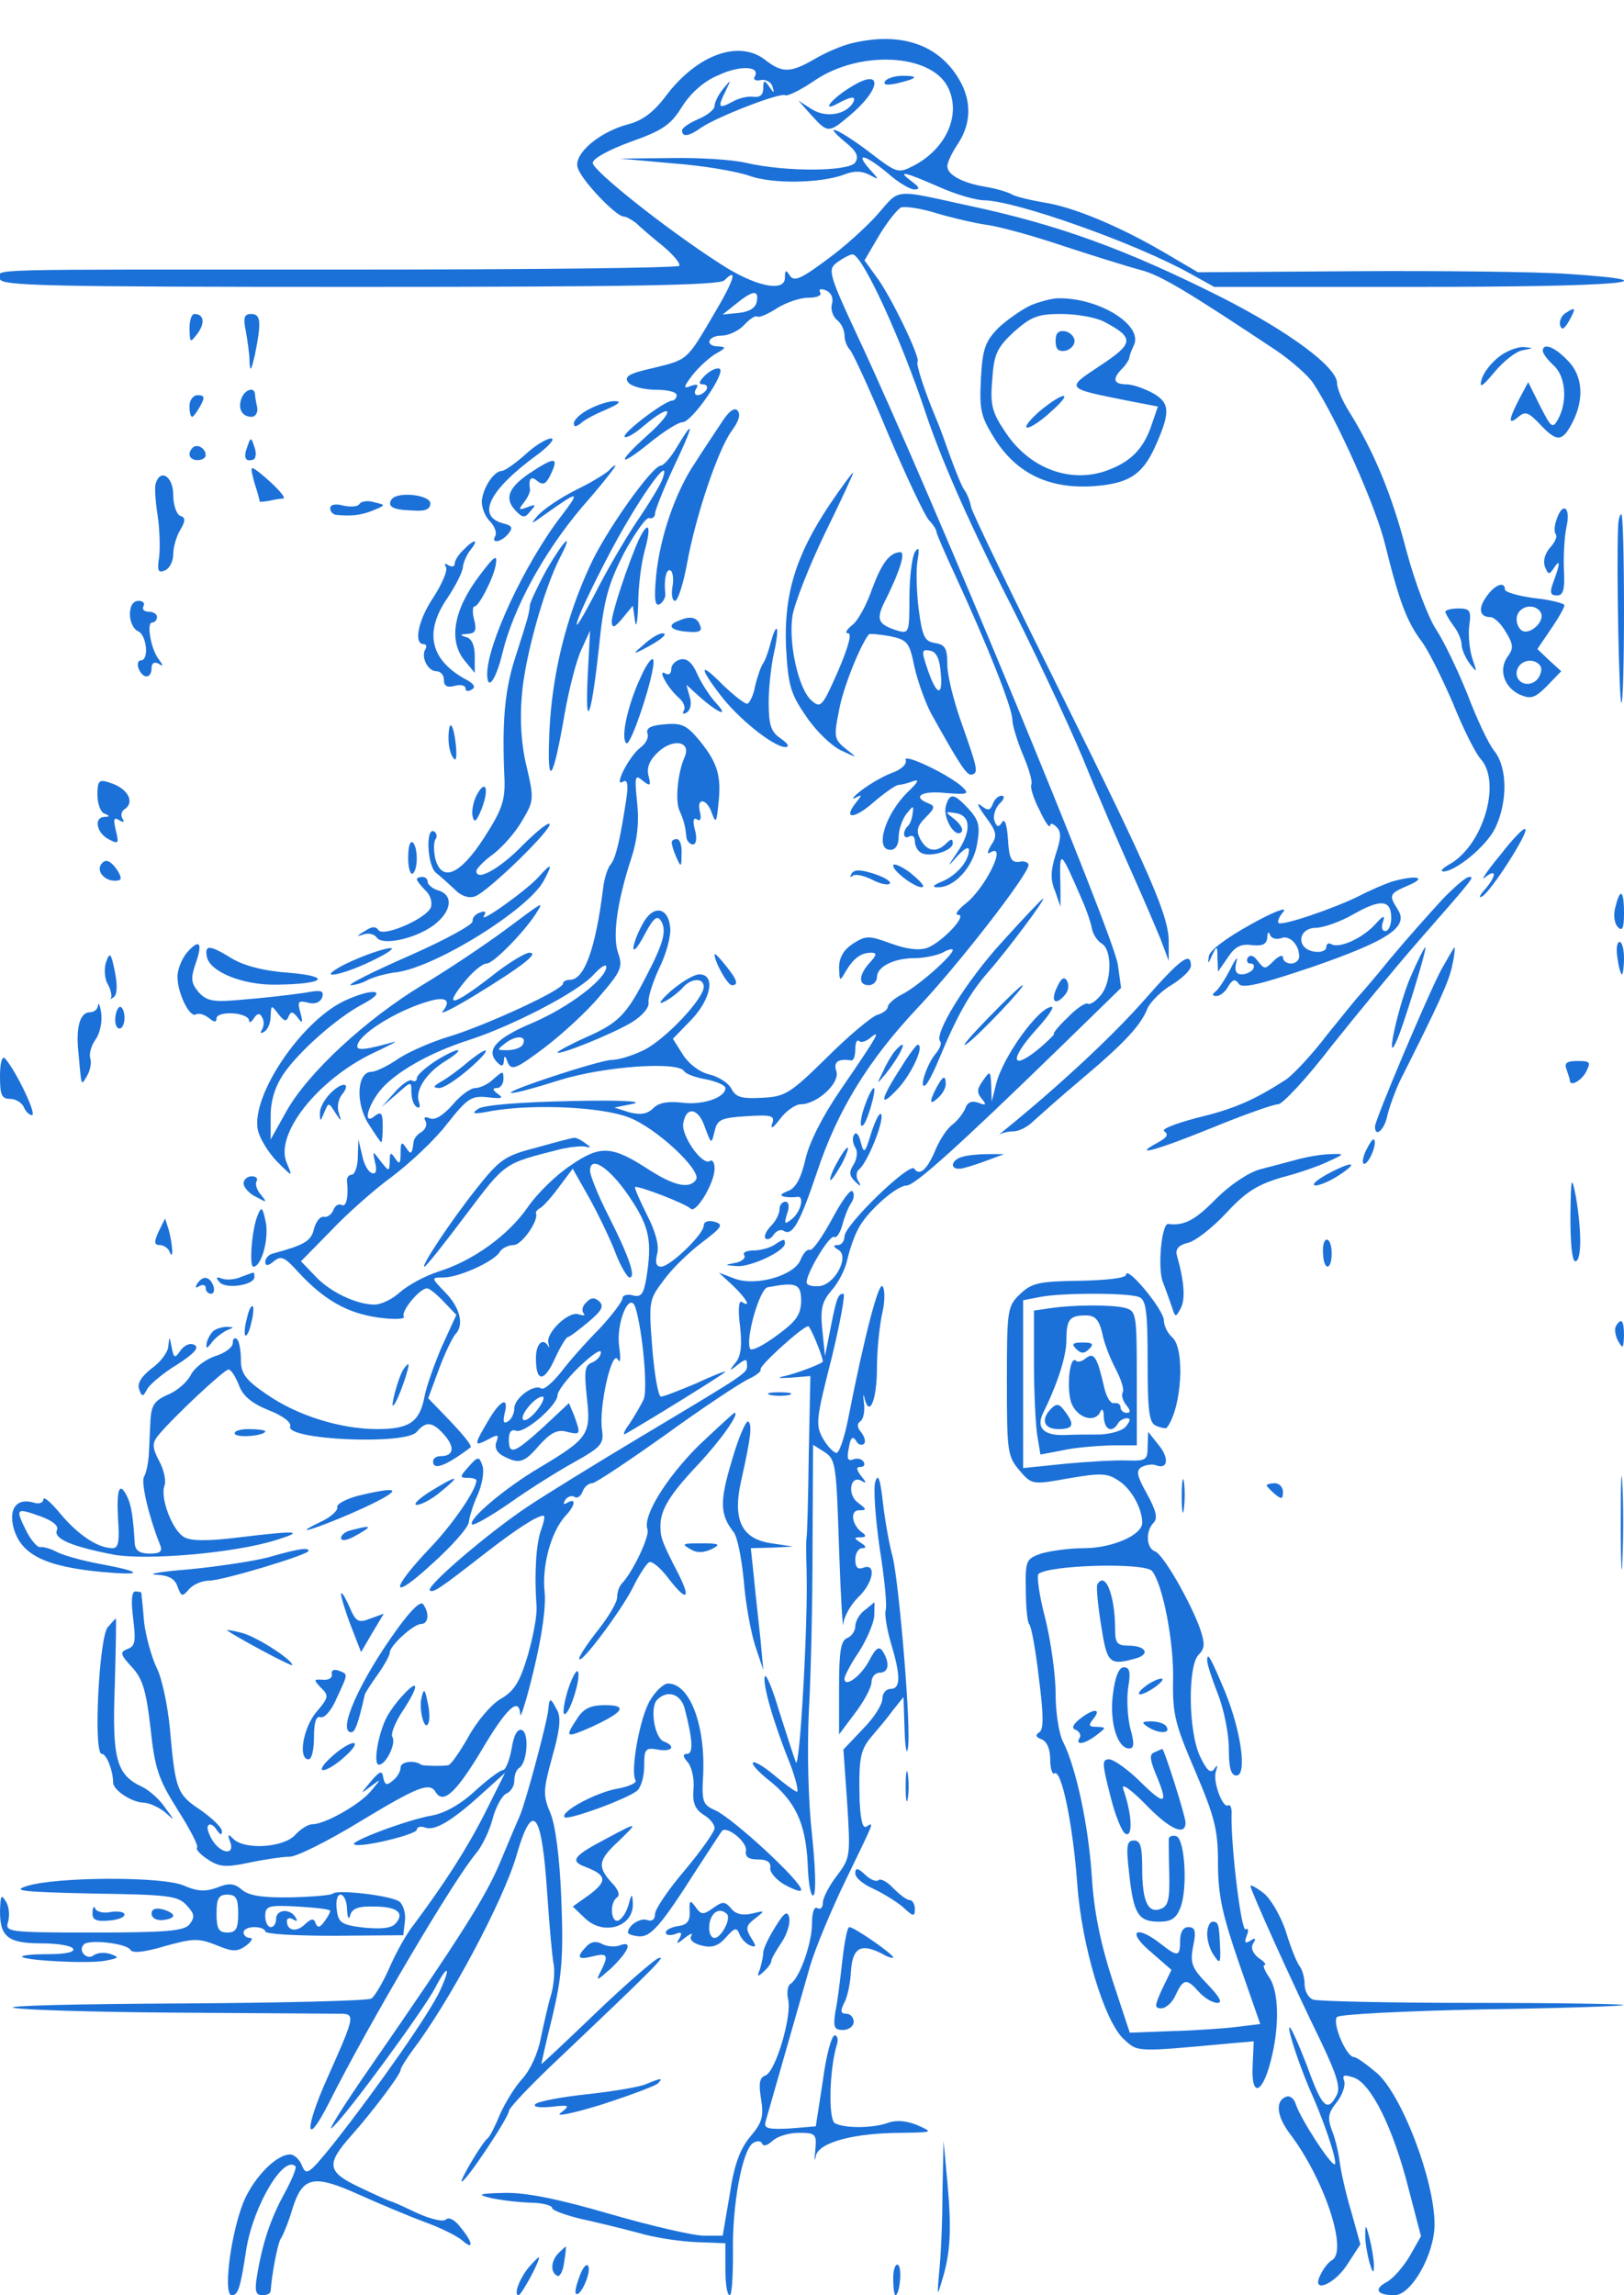 <?xml version="1.0" standalone="no"?>
<!DOCTYPE svg PUBLIC "-//W3C//DTD SVG 20010904//EN"
 "http://www.w3.org/TR/2001/REC-SVG-20010904/DTD/svg10.dtd">
<svg version="1.0" xmlns="http://www.w3.org/2000/svg"
 width="300pt" height="424pt" viewBox="0 0 300 424"
 preserveAspectRatio="xMidYMid meet">
<g transform="translate(0,424) scale(0.1,-0.1)"
fill="#1c71d8" stroke="none">
<path d="M1573 4160 c-17 -4 -48 -17 -68 -29 -45 -26 -60 -26 -91 -2 -48 38
-125 11 -183 -65 -23 -31 -44 -47 -72 -54 -52 -14 -99 -54 -92 -79 5 -22 71
-91 85 -91 5 0 15 -6 23 -12 7 -7 29 -26 49 -42 19 -16 33 -32 31 -37 -3 -4
-276 -7 -608 -7 -707 0 -647 2 -647 -17 0 -13 80 -15 663 -15 497 0 666 3 675
12 26 26 18 0 -19 -62 -51 -87 -48 -84 -113 -100 -45 -10 -54 -16 -45 -27 6
-7 29 -13 50 -13 22 0 39 -4 39 -10 0 -5 -4 -10 -8 -10 -14 0 -94 -61 -88 -67
3 -3 19 6 36 21 54 45 58 28 5 -19 -59 -53 -52 -60 9 -10 24 19 49 35 57 35
18 1 82 94 68 99 -6 2 -18 -4 -27 -13 -11 -11 -12 -16 -4 -16 7 0 10 -4 7 -10
-3 -5 -11 -10 -16 -10 -6 0 -7 5 -3 12 5 8 2 9 -10 5 -14 -6 -14 -2 4 21 12
15 31 32 43 39 18 10 19 12 5 13 -27 0 -21 20 5 20 13 0 32 9 42 20 10 11 21
18 24 15 4 -2 20 5 37 16 16 10 42 19 57 19 16 0 26 4 22 10 -3 6 1 7 10 4 10
-4 15 -14 12 -25 -3 -10 1 -23 9 -30 8 -6 14 -19 14 -28 0 -9 4 -21 10 -27 5
-5 37 -74 70 -154 34 -80 68 -152 76 -161 8 -8 14 -18 14 -22 0 -3 16 -40 36
-83 59 -128 104 -242 104 -263 0 -10 9 -40 20 -66 11 -26 18 -50 15 -55 -2 -4
4 -25 15 -46 10 -22 19 -35 20 -29 0 5 5 4 12 -3 9 -9 8 -21 -2 -51 -9 -29
-10 -46 -1 -67 l10 -29 0 35 c-2 74 -2 74 41 -25 7 -16 15 -39 17 -50 2 -11
10 -23 18 -28 20 -11 19 -72 -2 -96 -9 -11 -20 -18 -24 -15 -4 2 -21 -9 -37
-26 -17 -16 -28 -30 -25 -30 2 0 -9 -11 -25 -25 -55 -46 -59 -23 -6 35 20 22
32 40 27 40 -24 0 -91 -93 -103 -143 l-8 -32 -1 29 c-1 28 -2 29 -15 10 -11
-15 -12 -22 -3 -33 10 -12 9 -14 -6 -8 -12 4 -20 1 -24 -11 -4 -9 -14 -22 -23
-29 -10 -7 -23 -27 -31 -45 -15 -37 -30 -52 -40 -37 -8 13 -129 -104 -129
-125 0 -9 -6 -16 -12 -16 -10 0 -9 -3 1 -9 21 -13 -8 -66 -37 -67 -12 -1 -22
2 -22 7 0 18 43 89 51 84 4 -3 11 7 15 22 4 15 11 33 16 40 5 7 7 17 3 22 -3
6 -20 -17 -38 -51 -18 -33 -36 -59 -41 -57 -5 2 -12 -6 -17 -18 -11 -29 -82
-50 -122 -35 l-29 11 26 -24 c25 -24 35 -42 16 -30 -5 3 -7 -14 -3 -44 4 -36
2 -56 -8 -68 -13 -16 -12 -17 4 -4 14 11 17 11 17 0 0 -16 6 -12 -196 -133
-82 -49 -176 -107 -209 -129 -72 -48 -188 -147 -181 -155 6 -5 17 2 104 70 57
44 94 68 106 68 3 0 1 -11 -4 -25 -10 -26 -13 -83 -9 -140 2 -17 -6 -58 -16
-93 -15 -50 -25 -66 -51 -81 -17 -10 -44 -42 -59 -70 -16 -28 -32 -51 -37 -52
-13 -2 -48 -1 -50 1 -12 9 -38 6 -38 -5 0 -7 -6 -18 -14 -24 -11 -10 -15 -9
-18 5 -2 14 -6 13 -23 -7 -20 -24 -20 -24 0 -9 20 15 20 15 0 -9 -21 -25 -85
-61 -108 -61 -8 0 -22 -9 -32 -20 -21 -23 -93 -28 -114 -7 -10 10 -11 9 -6 -5
10 -26 -17 -23 -33 3 -7 12 -11 24 -7 27 3 4 10 0 15 -8 7 -10 10 -11 10 -3 0
7 -18 24 -39 39 -44 29 -47 37 -57 149 -4 44 -15 96 -25 115 -9 19 -20 58 -23
85 -2 28 -5 51 -5 53 -1 1 -6 2 -11 2 -7 0 -8 -18 -4 -50 5 -41 4 -51 -10 -56
-15 -6 -14 -10 7 -33 20 -21 27 -43 35 -113 8 -76 15 -95 50 -151 23 -36 39
-67 36 -70 -3 -3 6 -13 20 -22 21 -14 33 -15 76 -6 28 6 62 11 75 11 13 0 71
29 130 65 109 66 129 73 140 54 14 -22 37 -1 83 75 47 80 71 103 73 69 0 -10
12 27 25 82 15 62 23 117 20 145 -5 48 12 110 38 139 19 20 21 35 4 25 -7 -4
-8 -3 -4 5 4 6 12 9 17 6 5 -4 12 1 15 9 3 9 11 16 18 16 6 0 67 41 136 90 69
50 137 95 152 102 15 7 25 15 23 18 -4 6 78 80 88 80 4 0 27 -56 27 -65 0 -4
-53 -24 -75 -28 -11 -3 -4 -3 16 -2 l36 3 -3 -147 c-1 -80 -3 -148 -4 -151 -1
-3 -1 -30 0 -60 3 -99 -13 -376 -20 -355 -4 11 -18 54 -31 95 -12 41 -24 69
-26 63 -5 -13 16 -86 46 -160 11 -29 17 -53 13 -53 -4 1 -22 14 -41 30 -19 16
-37 27 -40 24 -3 -3 9 -16 26 -30 52 -40 71 -81 75 -156 1 -37 6 -64 11 -59 5
5 3 55 -3 112 -7 62 -9 153 -6 224 4 66 7 205 7 308 l1 188 22 -14 c20 -13 21
-25 26 -178 3 -90 7 -153 8 -139 1 14 14 36 27 49 28 26 35 64 10 55 -10 -4
-15 0 -15 15 0 12 6 21 13 21 8 0 7 4 -3 10 -13 9 -13 10 0 10 9 0 11 3 4 8
-20 13 -25 42 -7 42 15 0 14 2 -2 14 -21 15 -14 53 7 40 9 -5 9 -3 -1 9 -9 12
-10 17 -2 17 7 0 10 4 6 10 -3 5 -12 7 -19 4 -10 -4 -12 2 -8 21 3 19 7 23 13
14 4 -8 11 -10 15 -6 4 3 1 13 -5 21 -8 9 -8 16 -2 20 6 4 9 19 7 34 -2 15 -1
19 1 9 9 -37 23 -3 23 56 0 34 5 80 10 102 5 22 5 44 0 49 -7 7 -33 -91 -63
-244 -7 -36 -17 -65 -22 -64 -6 1 -17 13 -25 27 -14 25 -12 37 16 147 16 66
26 120 22 120 -10 0 -13 -8 -25 -70 l-9 -45 -5 49 c-4 39 0 52 17 72 12 13 25
38 29 56 4 18 13 45 21 59 16 31 70 79 89 79 15 0 97 74 278 250 l118 115 -6
43 c-8 56 -347 875 -478 1155 -57 122 -58 129 -41 142 11 8 24 15 29 15 18 0
90 -157 135 -293 27 -81 77 -196 140 -320 54 -105 121 -248 150 -317 28 -69
69 -163 90 -210 21 -47 45 -103 54 -125 l15 -40 0 33 c1 48 -31 122 -205 473
-86 173 -158 322 -160 332 -2 11 -7 24 -12 31 -5 6 -16 34 -26 61 -10 28 -21
59 -26 70 -24 57 -38 103 -35 107 6 6 -50 123 -77 158 l-21 29 27 46 c15 25
34 49 41 52 8 2 36 -2 62 -10 26 -8 68 -18 93 -22 25 -3 90 -21 146 -40 55
-18 119 -38 142 -44 37 -10 85 -39 249 -148 28 -19 60 -47 69 -61 44 -67 116
-228 133 -299 26 -105 40 -142 68 -179 13 -18 38 -69 57 -113 18 -45 41 -92
52 -104 38 -44 3 -160 -59 -194 -12 -7 -17 -12 -11 -13 23 0 80 47 96 80 23
48 23 111 -1 142 -11 13 -33 60 -50 105 -18 45 -44 99 -58 120 -14 21 -39 86
-55 146 -27 104 -60 183 -106 257 -12 19 -22 42 -22 52 0 30 -90 96 -214 159
-175 88 -301 134 -466 169 -141 31 -127 32 -168 -15 -20 -23 -63 -62 -95 -85
-47 -35 -60 -41 -68 -29 -7 11 -9 11 -9 -4 0 -28 -56 -16 -120 26 -101 65
-235 172 -235 186 0 8 29 24 70 39 59 21 74 31 95 65 16 25 40 47 67 58 40 19
79 17 67 -3 -3 -5 2 -8 11 -6 10 2 20 -4 22 -12 4 -13 3 -13 -6 0 -9 13 -11
12 -11 -3 0 -12 -6 -17 -17 -16 -10 2 -28 -2 -40 -9 -26 -14 -28 -11 -12 21
10 21 10 21 -5 3 -9 -11 -16 -25 -16 -32 0 -6 -13 -17 -30 -24 -16 -7 -30 -16
-30 -21 0 -13 13 -11 35 5 29 20 147 66 156 60 4 -2 29 10 55 28 82 55 211 49
244 -11 27 -51 -1 -115 -62 -147 -29 -15 -31 -14 -82 25 -55 42 -92 58 -44 18
20 -16 25 -26 18 -37 -11 -17 -127 -18 -201 -1 -24 6 -87 10 -139 9 l-95 -1
100 -9 c55 -4 118 -15 140 -23 42 -15 131 -14 176 3 17 7 32 6 45 -1 19 -10
19 -10 0 11 -28 32 -7 26 34 -8 19 -17 41 -30 49 -30 11 0 10 4 -5 15 -28 21
-14 18 50 -10 31 -14 69 -25 84 -25 59 -1 279 -79 380 -135 l45 -25 378 0
c370 0 485 10 275 24 -57 4 -235 6 -394 5 l-289 -2 -63 37 c-82 48 -168 84
-222 92 -23 4 -50 10 -59 15 -9 5 -31 11 -49 14 -42 7 -70 22 -70 38 0 7 9 26
20 42 26 40 25 84 -3 126 -39 59 -107 80 -194 59z m-175 -477 c-2 -12 -14 -19
-33 -21 l-30 -3 25 20 c31 25 42 26 38 4z m82 -1847 c-1 -25 -9 -37 -45 -63
-24 -18 -46 -29 -49 -25 -10 16 17 111 32 114 53 10 62 7 62 -26z"/>
<path d="M1573 4080 c-37 -22 -58 -49 -25 -31 26 14 35 14 27 0 -14 -21 -49
-27 -75 -11 l-25 16 24 -27 c30 -33 32 -33 70 -1 60 50 62 90 4 54z"/>
<path d="M1635 4090 c-4 -7 3 -8 22 -4 38 9 42 14 10 14 -14 0 -29 -5 -32 -10z"/>
<path d="M1904 3676 c-17 -8 -44 -27 -60 -42 -24 -25 -29 -38 -32 -94 -3 -59
0 -70 27 -113 41 -63 101 -91 183 -85 63 5 88 21 111 71 29 64 29 82 -2 100
-16 9 -39 17 -50 17 -24 0 -27 10 -8 29 6 6 12 15 13 19 0 4 4 15 9 25 16 37
-65 87 -140 86 -11 0 -34 -6 -51 -13z m135 -30 c57 -30 56 -40 -6 -81 -65 -43
-66 -42 49 -65 l57 -11 -11 -32 c-14 -43 -36 -67 -75 -83 -70 -30 -150 -2
-196 68 -25 37 -28 51 -24 97 3 47 9 59 40 88 32 28 44 33 87 33 28 0 63 -6
79 -14z"/>
<path d="M1950 3610 c0 -15 5 -20 18 -18 9 2 17 10 17 18 0 8 -8 16 -17 18
-13 2 -18 -3 -18 -18z"/>
<path d="M1920 3480 c-19 -17 -29 -30 -22 -30 6 0 26 13 44 30 43 38 24 38
-22 0z"/>
<path d="M2891 3661 c-7 -5 -11 -15 -9 -22 3 -10 8 -7 17 9 13 24 12 26 -8 13z"/>
<path d="M350 3633 c1 -27 1 -27 15 -9 14 19 12 36 -6 36 -5 0 -9 -12 -9 -27z"/>
<path d="M454 3629 c3 -17 7 -43 7 -58 1 -19 3 -16 10 14 12 60 11 75 -7 75
-13 0 -15 -7 -10 -31z"/>
<path d="M2768 3580 c-14 -11 -28 -29 -31 -41 -5 -17 1 -14 24 14 16 19 39 38
52 40 21 4 21 4 1 6 -12 0 -33 -8 -46 -19z"/>
<path d="M2850 3592 c0 -5 9 -17 20 -27 22 -20 26 -65 9 -98 -11 -20 -13 -18
-34 23 l-22 44 -17 -32 c-20 -39 -20 -48 -1 -32 13 11 19 8 40 -14 31 -33 41
-33 60 4 22 43 19 87 -10 115 -24 25 -45 32 -45 17z"/>
<path d="M446 3504 c-7 -19 1 -34 19 -34 7 0 12 8 10 18 -2 9 -4 20 -4 25 -2
13 -19 7 -25 -9z"/>
<path d="M350 3490 c0 -11 2 -20 5 -20 2 0 9 9 15 20 9 16 8 20 -5 20 -8 0
-15 -9 -15 -20z"/>
<path d="M1088 3484 c-16 -8 -28 -20 -28 -26 0 -7 4 -7 13 0 7 7 29 18 48 26
23 10 28 15 14 15 -11 0 -32 -7 -47 -15z"/>
<path d="M1332 3458 c-12 -18 -34 -51 -48 -73 -36 -53 -65 -137 -72 -209 -4
-44 -2 -57 7 -52 6 4 11 13 10 19 -3 27 2 48 10 43 4 -3 6 -17 3 -31 -2 -14 0
-25 5 -25 5 0 15 30 22 68 16 89 57 210 82 245 14 19 18 32 11 39 -6 6 -17 -3
-30 -24z"/>
<path d="M1251 3415 c-11 -19 -25 -35 -30 -35 -16 0 -103 -122 -132 -187 -44
-96 -69 -199 -74 -303 -5 -109 6 -97 28 31 8 46 22 100 31 119 l16 35 -4 -78
c-6 -112 6 -86 20 43 9 91 17 119 46 177 20 37 41 67 47 66 6 -2 11 2 11 8 0
6 15 44 34 85 38 80 40 94 7 39z m-28 -62 c-4 -10 -25 -45 -47 -77 -22 -33
-57 -93 -78 -135 -22 -42 -36 -65 -32 -51 3 14 28 66 54 116 55 107 125 206
103 147z"/>
<path d="M457 3415 c-8 -20 -4 -29 11 -24 5 2 6 13 2 23 -6 19 -7 19 -13 1z"/>
<path d="M970 3400 c-18 -16 -38 -30 -43 -30 -15 0 -36 -33 -37 -57 0 -12 7
-29 16 -37 8 -9 12 -20 9 -26 -9 -15 11 -12 24 4 9 11 7 15 -9 19 -51 13 -27
62 64 128 21 16 32 29 24 29 -8 0 -30 -13 -48 -30z"/>
<path d="M356 3413 c-11 -11 -6 -23 9 -23 8 0 15 4 15 9 0 13 -16 22 -24 14z"/>
<path d="M977 3365 c-39 -27 -46 -47 -23 -70 12 -12 16 -12 26 1 11 12 10 13
-6 7 -16 -6 -17 -5 -6 9 7 9 12 20 11 24 -3 20 2 26 14 15 11 -8 16 -5 25 14
15 32 6 31 -41 0z"/>
<path d="M470 3348 c6 -18 10 -34 10 -35 0 0 8 0 18 2 9 2 20 4 25 4 7 1 -14
24 -45 49 -16 12 -16 11 -8 -20z"/>
<path d="M1126 3372 c-3 -4 -29 -21 -60 -36 -30 -15 -63 -37 -73 -49 -15 -17
-12 -16 17 5 59 42 63 42 27 -5 -67 -87 -137 -237 -137 -292 0 -33 16 -12 28
38 20 83 76 186 147 270 37 42 64 77 62 77 -3 0 -8 -4 -11 -8z"/>
<path d="M1532 3307 c-62 -93 -84 -165 -80 -262 4 -71 8 -86 37 -128 17 -26
46 -54 64 -63 32 -15 32 -15 9 3 -21 17 -22 22 -12 71 7 41 40 122 55 140 2 2
19 0 38 -3 33 -7 37 -11 46 -56 6 -27 20 -66 31 -87 53 -95 66 -115 75 -113
13 3 11 11 -19 96 -14 39 -26 87 -26 107 0 30 -4 37 -22 40 -20 3 -24 11 -31
63 -4 33 -5 74 -2 90 4 22 2 26 -5 15 -5 -8 -10 -46 -10 -83 0 -66 -1 -68 -22
-62 -38 12 -41 21 -20 61 25 51 35 84 25 84 -20 -1 -34 -20 -52 -68 -10 -29
-26 -59 -37 -67 -10 -8 -14 -15 -7 -15 7 0 0 -26 -19 -70 -29 -66 -32 -69 -49
-54 -24 21 -43 106 -35 157 4 23 31 92 60 152 30 61 53 111 52 112 -1 1 -21
-26 -44 -60z m206 -312 c4 -45 -9 -39 -26 13 -10 30 -9 33 6 30 12 -2 18 -15
20 -43z"/>
<path d="M288 3348 c-3 -7 -1 -33 3 -59 4 -26 5 -61 3 -78 -4 -25 -2 -30 10
-25 9 3 16 17 16 30 0 13 6 34 13 45 10 17 10 23 0 26 -7 3 -13 20 -13 39 0
33 -23 49 -32 22z"/>
<path d="M723 3317 c-8 -13 3 -19 39 -20 23 -2 33 2 33 13 0 16 -62 23 -72 7z"/>
<path d="M664 3309 c-3 -5 -16 -6 -30 -3 -14 4 -24 2 -24 -5 0 -6 5 -11 10
-12 28 -3 47 -1 69 8 24 10 24 10 3 15 -12 4 -25 2 -28 -3z"/>
<path d="M2875 3279 c-4 -11 -4 -23 -1 -26 3 -4 -1 -14 -10 -24 -10 -11 -14
-25 -10 -36 6 -15 8 -15 16 -3 13 20 12 8 0 -24 -8 -21 -6 -26 6 -26 12 0 15
11 13 48 -1 26 1 62 5 80 8 36 -8 46 -19 11z"/>
<path d="M2989 3263 c-3 -72 2 -317 6 -321 3 -3 5 74 5 171 0 98 -2 177 -5
177 -3 0 -6 -12 -6 -27z"/>
<path d="M1180 3243 c-20 -45 -50 -135 -50 -152 1 -12 5 -11 20 7 l19 23 4
-28 c2 -16 5 -1 6 32 0 33 6 77 12 98 13 47 7 57 -11 20z"/>
<path d="M856 3224 c-9 -8 -16 -20 -16 -25 0 -6 -5 -7 -12 -3 -6 4 -8 3 -4 -4
3 -6 -7 -30 -23 -55 -28 -41 -38 -87 -18 -87 4 0 6 -4 3 -9 -9 -14 4 -41 20
-41 8 0 14 -7 14 -16 0 -11 6 -15 20 -11 11 3 20 1 20 -5 0 -5 5 -6 11 -2 8 4
5 10 -7 17 -69 36 -82 88 -37 153 14 21 27 46 28 56 1 9 7 23 14 32 17 21 7
21 -13 0z"/>
<path d="M1010 3188 c-16 -29 -30 -59 -31 -65 -2 -18 -2 -19 -26 -94 -21 -63
-26 -123 -21 -230 1 -38 -5 -56 -38 -107 -44 -68 -78 -83 -90 -38 -3 14 -3 29
0 35 4 5 3 12 -2 15 -16 9 -13 -62 3 -76 9 -7 24 -21 35 -31 11 -12 26 -17 37
-13 23 7 146 127 138 134 -3 3 -25 -15 -50 -40 -42 -43 -85 -67 -85 -47 0 4
14 19 31 31 17 13 41 40 53 61 22 37 23 40 9 100 -10 40 -13 87 -9 132 5 69
41 198 71 256 26 50 7 32 -25 -23z"/>
<path d="M886 3177 c-48 -63 -58 -120 -28 -157 l19 -23 0 31 c0 20 -6 33 -16
35 -12 4 -12 5 3 6 14 1 17 6 12 26 -4 14 -3 25 1 25 8 0 36 55 39 78 3 19 -3
15 -30 -21z"/>
<path d="M2746 3138 c-16 -22 -13 -38 7 -38 7 0 20 -12 29 -28 14 -23 14 -30
3 -45 -17 -24 -7 -56 22 -70 21 -9 28 -7 51 16 l26 27 -22 20 -22 21 25 37
c14 20 25 40 25 44 0 3 -25 10 -55 13 -30 4 -55 11 -55 16 0 16 -19 9 -34 -13z
m100 -29 c10 -17 -23 -46 -37 -32 -7 7 -9 19 -6 27 7 18 33 21 43 5z m0 -100
c3 -6 0 -17 -7 -25 -18 -17 -44 -2 -36 20 7 18 33 21 43 5z"/>
<path d="M240 3105 c0 -14 7 -28 15 -31 16 -7 21 -54 5 -54 -5 0 -7 -7 -4 -15
8 -20 24 -19 24 1 0 9 5 12 13 8 9 -6 9 -4 1 7 -15 18 -24 69 -13 69 5 0 9 5
9 10 0 6 -7 10 -16 10 -8 0 -12 5 -9 10 3 6 -1 10 -9 10 -10 0 -16 -9 -16 -25z"/>
<path d="M2670 3110 c0 -3 7 -15 15 -26 8 -10 15 -26 15 -35 0 -8 7 -24 15
-35 14 -18 14 -17 5 9 -5 15 -8 42 -6 60 4 29 2 33 -20 33 -13 0 -24 -3 -24
-6z"/>
<path d="M1253 3093 c-22 -8 -14 -18 17 -20 22 -2 28 1 23 12 -5 15 -18 18
-40 8z"/>
<path d="M1424 3054 c-4 -16 -10 -33 -14 -39 -4 -5 -11 -25 -15 -42 -3 -18
-11 -33 -15 -33 -5 0 -25 16 -45 35 -42 43 -45 34 -5 -18 33 -44 98 -96 120
-97 9 0 7 5 -8 16 -18 12 -22 25 -22 67 0 29 5 70 10 92 5 22 7 41 5 43 -2 3
-7 -9 -11 -24z"/>
<path d="M1189 3049 c-19 -16 -20 -18 -4 -10 34 17 51 31 39 31 -7 0 -22 -9
-35 -21z"/>
<path d="M1184 2990 c-24 -51 -38 -113 -27 -123 8 -8 54 132 50 153 -1 8 -12
-5 -23 -30z"/>
<path d="M1258 3022 c-10 -2 -18 -10 -18 -18 0 -9 -5 -12 -11 -8 -16 9 6 -29
25 -45 9 -8 13 -18 9 -24 -3 -6 -1 -7 6 -3 7 5 9 17 5 29 l-6 22 23 -21 c36
-32 57 -40 32 -13 -12 13 -28 38 -35 54 -9 21 -19 29 -30 27z"/>
<path d="M1228 2902 c-26 -2 -35 -7 -32 -17 3 -7 -3 -19 -13 -26 -21 -16 -51
-75 -32 -63 8 5 10 -5 6 -32 -11 -72 -19 -109 -29 -121 -6 -7 -12 -27 -14 -45
-14 -112 -35 -168 -61 -168 -7 0 -13 -3 -13 -7 0 -12 -147 -79 -211 -98 -30
-9 -72 -27 -92 -40 -20 -14 -43 -25 -51 -25 -26 0 -30 -56 -6 -95 12 -19 23
-35 24 -35 2 0 3 13 3 30 0 24 -3 27 -14 19 -22 -19 -16 14 8 45 27 34 91 71
166 95 80 26 202 89 230 121 13 14 23 20 23 14 0 -22 -68 -74 -135 -103 -69
-29 -89 -51 -66 -74 8 -8 11 -7 12 4 0 10 3 9 7 -4 7 -15 15 -12 67 27 33 25
80 68 103 96 39 45 43 54 34 79 -11 31 -2 95 24 175 11 33 15 66 11 103 -5 49
-4 53 10 41 14 -11 16 -10 11 9 -4 15 2 29 18 44 27 25 61 20 49 -9 -13 -28
-18 -81 -10 -99 8 -18 11 -28 13 -50 1 -7 7 -13 12 -13 6 0 8 11 4 26 -5 18
-3 25 4 20 6 -4 8 2 5 14 -7 28 13 25 22 -2 7 -20 9 -17 12 16 6 52 -1 76 -34
117 -24 29 -33 34 -65 31z m-263 -593 c-4 -5 -16 -9 -28 -9 -20 0 -20 0 -2 14
21 15 40 12 30 -5z"/>
<path d="M829 2888 c-2 -21 2 -42 10 -50 4 -5 5 8 3 27 -4 35 -11 46 -13 23z"/>
<path d="M1673 2836 c3 -7 -8 -18 -26 -24 -18 -7 -43 -22 -57 -33 -14 -11 -18
-17 -10 -13 13 7 13 6 1 -9 -25 -32 -2 -30 34 2 20 17 40 31 45 31 4 0 17 3
27 7 12 4 9 -2 -10 -20 -42 -41 -62 -107 -32 -107 9 0 15 9 15 23 0 13 6 32
14 43 13 16 14 17 12 2 -1 -10 -5 -21 -9 -24 -11 -11 -8 -26 3 -19 6 3 10 -1
10 -9 0 -8 5 -18 11 -21 15 -10 59 3 59 17 0 9 -3 9 -12 0 -18 -18 -36 -15
-48 8 -8 15 -6 24 10 40 17 17 18 21 5 26 -31 12 -13 24 32 19 40 -3 44 -2 32
10 -22 22 -111 65 -106 51z"/>
<path d="M180 2772 c0 -17 6 -33 13 -35 10 -4 10 -6 0 -6 -20 -1 -15 -29 7
-41 19 -10 20 -9 14 16 -5 21 -4 25 6 19 8 -5 11 -4 6 3 -3 6 -2 13 4 17 20
13 6 39 -27 49 -20 7 -23 4 -23 -22z"/>
<path d="M881 2772 c-7 -13 -10 -31 -8 -40 3 -13 7 -10 16 12 15 37 9 59 -8
28z"/>
<path d="M1747 2750 c-5 -21 17 -59 29 -47 4 4 -1 14 -12 23 -19 15 -19 15 1
12 28 -4 30 -32 5 -70 -21 -31 -21 -32 -1 -9 13 14 21 18 21 10 -1 -21 -24
-47 -51 -58 -15 -6 -18 -10 -8 -10 31 -2 67 37 74 80 6 34 3 44 -16 65 -27 29
-35 30 -42 4z"/>
<path d="M1834 2755 c-5 -13 -9 -13 -22 -3 -9 7 -5 -2 8 -20 21 -28 23 -36 11
-53 -7 -12 -8 -18 -2 -14 33 20 -8 -65 -45 -94 -15 -12 -21 -21 -14 -21 18 0
-29 -50 -57 -61 -15 -5 -37 -3 -67 8 -41 15 -46 15 -70 0 -18 -12 -26 -26 -26
-45 1 -25 1 -26 12 -7 14 24 28 35 47 35 11 0 11 -4 -2 -18 -21 -23 -22 -42
-2 -42 8 0 15 7 15 15 0 19 31 35 70 35 17 0 40 5 51 10 10 6 19 8 19 5 0 -10
-63 -66 -92 -81 -16 -8 -28 -19 -28 -24 0 -5 -9 -12 -20 -15 -11 -4 -53 -39
-93 -79 -68 -67 -77 -72 -120 -74 -37 -2 -48 1 -56 17 -6 11 -24 22 -40 26
-18 4 -38 19 -49 36 l-19 30 34 35 c37 39 45 84 15 84 -10 0 -33 -14 -52 -30
-19 -17 -26 -27 -14 -21 11 5 26 17 34 25 15 19 40 21 40 3 0 -22 -70 -96
-109 -116 -20 -10 -47 -19 -61 -19 -25 -1 -204 -60 -185 -61 6 -1 46 10 90 24
81 25 218 35 229 16 3 -5 22 -12 41 -15 19 -4 35 -11 35 -16 0 -18 -43 -32
-80 -27 -26 3 -43 0 -53 -10 -11 -11 -23 -13 -44 -8 l-28 9 35 7 c20 5 -29 7
-116 5 -91 -2 -158 -7 -170 -14 -15 -10 -10 -11 26 -4 79 13 201 7 251 -12 51
-19 135 -98 125 -115 -12 -18 -40 -12 -87 18 -69 45 -90 46 -145 8 -26 -17
-62 -52 -79 -77 -36 -52 -101 -99 -165 -119 -25 -8 -56 -25 -71 -38 -14 -13
-35 -23 -47 -23 -34 0 -84 24 -111 54 l-25 26 55 56 c29 31 81 77 114 101 33
25 79 68 101 97 38 48 45 52 75 49 26 -3 30 -2 19 6 -10 7 -11 11 -2 11 6 0
12 7 12 17 0 15 -1 15 -18 0 -10 -10 -26 -17 -34 -17 -9 0 -28 -14 -42 -31
-17 -19 -32 -29 -42 -25 -9 4 -12 2 -8 -5 4 -6 0 -15 -7 -20 -8 -4 -15 -13
-15 -19 -3 -23 -5 -24 -14 -10 -8 12 -10 10 -10 -10 0 -20 -2 -22 -10 -10 -8
12 -10 12 -10 -5 -1 -20 -1 -20 -17 0 -15 20 -15 20 -10 -3 4 -15 1 -22 -6
-19 -7 2 -15 17 -18 33 l-7 29 -1 -32 c0 -18 -6 -33 -11 -33 -6 0 -10 -6 -9
-12 3 -28 -1 -49 -10 -44 -5 3 -12 -1 -15 -9 -3 -8 -11 -14 -17 -13 -7 2 -15
-8 -19 -22 -5 -23 -18 -30 -77 -46 -7 -2 -13 -9 -13 -15 0 -8 5 -8 16 1 13 11
20 8 45 -20 48 -52 91 -76 148 -84 30 -4 50 -3 47 2 -6 9 29 52 43 52 4 0 18
-11 31 -25 l23 -24 -27 -59 c-14 -33 -29 -75 -32 -93 -9 -46 -28 -59 -87 -59
-68 0 -148 25 -204 64 -40 27 -48 39 -48 64 0 17 -3 34 -7 38 -5 4 -8 1 -8 -7
0 -8 -15 -19 -32 -24 -18 -6 -38 -21 -45 -34 -6 -13 -25 -30 -42 -37 -25 -11
-31 -19 -33 -46 -1 -18 -2 -47 -3 -64 -1 -17 -5 -36 -9 -42 -6 -10 9 -74 29
-124 6 -14 2 -18 -19 -18 -18 0 -26 6 -27 18 -3 48 -6 69 -13 85 -15 32 -21
18 -18 -38 3 -42 1 -55 -10 -55 -27 0 -63 24 -96 63 -17 21 -32 34 -32 27 0
-6 -8 -9 -17 -6 -30 9 -46 -8 -39 -42 12 -53 57 -76 165 -86 78 -7 76 0 -5 15
-32 6 -68 16 -79 22 -11 6 -25 10 -31 9 -5 -1 -18 14 -27 33 -19 39 -17 40 30
23 21 -8 32 -17 28 -25 -6 -16 28 -30 105 -45 62 -11 224 3 300 27 55 17 39
18 -68 5 -56 -7 -88 -7 -101 0 -22 11 -46 73 -37 96 3 8 -1 29 -10 45 -13 25
-13 33 -2 47 27 33 122 122 130 122 5 0 13 -13 19 -28 7 -20 23 -34 55 -47 26
-10 43 -23 40 -30 -9 -25 214 -35 234 -10 17 20 29 19 51 -6 20 -23 17 -39 -7
-39 -8 0 -14 -4 -14 -10 0 -17 24 -8 69 26 4 3 -14 25 -51 63 l-27 28 20 54
c11 30 25 58 30 64 17 17 9 49 -18 77 -27 28 -27 28 -4 28 28 0 93 29 104 47
4 7 16 13 26 13 15 0 47 46 41 59 -1 2 3 7 9 10 6 4 22 22 35 40 l24 32 30
-53 c16 -29 38 -74 48 -100 10 -27 23 -48 27 -48 12 0 0 37 -39 114 -19 37
-34 75 -34 83 0 30 36 6 72 -47 38 -56 43 -82 32 -151 -5 -30 -10 -36 -25 -32
-10 3 -19 0 -19 -5 0 -6 -19 -31 -42 -56 -24 -24 -56 -60 -71 -80 -16 -20 -32
-34 -37 -31 -14 9 -50 -18 -50 -37 0 -9 -5 -20 -12 -24 -8 -5 -9 0 -6 14 9 34
-8 26 -31 -14 -26 -44 -26 -47 1 -33 18 10 20 9 15 -5 -4 -10 1 -20 13 -26 29
-15 38 -13 67 21 20 22 33 29 50 24 26 -6 26 -5 14 29 l-10 24 -47 -44 c-54
-49 -64 -53 -64 -23 0 14 5 19 13 16 16 -6 77 47 77 66 0 7 18 31 40 52 22 21
40 34 40 27 0 -7 -7 -15 -16 -19 -14 -5 -15 -16 -10 -64 8 -69 3 -76 -87 -130
-63 -37 -133 -96 -125 -105 3 -3 34 15 69 39 35 25 89 59 120 76 50 28 55 34
51 60 -6 41 18 148 29 130 5 -9 6 0 3 22 -7 43 19 107 30 73 13 -43 23 -150
15 -169 -5 -11 -17 -31 -26 -45 -10 -13 -13 -22 -8 -19 34 19 185 112 185 115
0 2 -25 -8 -55 -22 -31 -13 -59 -24 -64 -24 -5 0 -12 40 -16 89 -7 88 -6 90
21 126 15 21 47 52 71 70 37 28 40 33 23 38 -12 3 -20 0 -20 -7 0 -16 -62 -76
-79 -76 -9 0 -11 8 -7 24 4 15 -3 41 -19 72 -13 26 -23 49 -22 51 4 4 95 -31
103 -40 10 -9 44 48 44 74 0 11 -4 18 -9 14 -14 -8 -52 46 -49 69 5 33 28 30
40 -6 12 -32 12 -33 18 -8 5 22 12 25 59 28 48 3 53 1 47 -15 -3 -10 3 -6 15
10 11 15 29 27 38 27 30 0 73 39 66 61 -6 17 3 24 28 20 4 0 7 9 7 21 0 12 3
18 7 15 3 -4 13 -1 21 6 20 16 15 6 -55 -96 -33 -48 -58 -97 -65 -128 -8 -35
-18 -54 -32 -59 -15 -6 -16 -9 -6 -11 8 -1 18 -1 23 0 13 2 7 -26 -9 -40 -15
-12 -16 -11 -10 9 5 13 3 22 -3 22 -6 0 -11 -6 -11 -14 0 -8 -7 -22 -16 -31
-9 -9 -13 -19 -10 -23 4 -3 11 0 15 7 5 7 13 11 19 7 16 -10 30 16 61 108 38
115 95 207 185 303 76 80 206 248 206 265 0 5 -8 8 -17 6 -15 -2 -19 6 -21 42
-2 27 -6 39 -11 31 -6 -10 -10 -9 -14 3 -3 8 1 22 9 31 9 8 11 15 4 15 -6 0
-13 -7 -16 -15z m-841 -1119 c-10 -13 -22 -22 -26 -19 -9 6 21 43 35 43 5 0 1
-11 -9 -24z"/>
<path d="M2771 2660 c-25 -30 -37 -49 -28 -41 22 18 22 3 0 -22 -10 -11 -12
-17 -5 -13 17 10 84 115 80 124 -2 5 -23 -17 -47 -48z"/>
<path d="M754 2655 c0 -18 4 -31 8 -29 11 7 10 51 0 58 -5 3 -8 -10 -8 -29z"/>
<path d="M1241 2683 c0 -5 4 -17 9 -28 8 -18 9 -17 9 8 1 15 -3 27 -9 27 -5 0
-10 -3 -9 -7z"/>
<path d="M186 2642 c-7 -12 7 -29 26 -29 13 0 14 4 5 19 -13 19 -23 23 -31 10z"/>
<path d="M1650 2641 c0 -12 48 -46 55 -39 3 2 -9 14 -25 27 -17 12 -30 17 -30
12z"/>
<path d="M994 2619 c-23 -25 -110 -87 -100 -71 5 8 2 10 -8 6 -9 -3 -14 -11
-13 -16 1 -6 -52 -35 -118 -64 -66 -29 -114 -53 -107 -54 7 0 22 4 32 10 10 5
34 12 53 14 73 10 245 117 272 170 17 32 14 33 -11 5z"/>
<path d="M1573 2626 c-3 -6 -3 -8 2 -4 4 4 20 1 36 -7 15 -8 30 -11 33 -7 2 4
-11 12 -30 18 -25 8 -36 8 -41 0z"/>
<path d="M770 2616 c0 -3 7 -12 16 -21 9 -8 13 -22 10 -31 -8 -21 -89 -56 -97
-42 -5 7 -12 7 -25 -2 -16 -9 -16 -11 -2 -6 10 3 20 0 24 -6 10 -15 69 -3 104
22 34 25 39 56 10 65 -11 3 -20 11 -20 16 0 5 -4 9 -10 9 -5 0 -10 -2 -10 -4z"/>
<path d="M2570 2611 c-14 -5 -40 -16 -59 -26 -46 -23 -143 -56 -149 -50 -3 2
1 12 9 21 8 10 -20 -1 -61 -24 -45 -25 -76 -48 -77 -59 -2 -15 -1 -14 6 2 9
19 10 18 10 -5 l1 -25 18 26 c13 20 24 26 45 23 20 -2 27 2 28 14 0 10 3 12 5
5 3 -7 12 -9 21 -6 15 6 33 -12 33 -34 0 -7 -7 -13 -15 -13 -8 0 -15 5 -15 11
0 6 -8 3 -17 -6 -16 -16 -17 -16 -29 -1 -8 11 -14 13 -19 7 -3 -6 -1 -11 5
-11 6 0 8 -4 5 -10 -3 -5 -13 -10 -21 -10 -11 0 -14 7 -10 23 4 12 -2 6 -11
-13 -10 -19 -22 -38 -28 -42 -6 -5 -6 -8 2 -8 7 0 17 8 22 18 8 13 13 14 19 5
6 -10 39 -2 137 31 141 49 178 74 157 106 -17 27 -16 29 21 45 35 15 12 19
-33 6z m0 -67 c0 -13 -5 -24 -11 -24 -6 0 -8 7 -4 18 4 12 0 11 -15 -6 -24
-26 -67 -45 -81 -36 -5 3 -9 0 -9 -6 0 -6 -10 -10 -22 -8 -34 5 -31 43 2 44
14 0 46 11 70 25 51 29 70 27 70 -7z"/>
<path d="M2664 2578 c-22 -24 -65 -72 -95 -108 -29 -36 -56 -67 -59 -70 -3 -3
-29 -35 -58 -71 -28 -37 -63 -74 -76 -83 -60 -39 -98 -55 -165 -71 -41 -11
-67 -21 -60 -25 8 -6 5 -11 -11 -20 -52 -28 -6 -16 95 25 61 25 117 45 126 45
8 0 53 48 99 108 47 59 118 145 159 192 105 120 105 120 95 120 -6 0 -28 -19
-50 -42z"/>
<path d="M2984 2564 c-4 -14 -2 -30 5 -37 8 -8 11 -1 11 26 0 43 -7 48 -16 11z"/>
<path d="M1853 2502 c-68 -74 -129 -173 -116 -186 3 -3 -1 -14 -9 -23 -16 -19
-31 -66 -19 -58 4 2 15 23 25 47 34 82 57 123 92 163 36 41 106 135 101 135
-2 0 -35 -35 -74 -78z"/>
<path d="M933 2522 c-35 -26 -102 -71 -150 -100 -108 -65 -215 -165 -254 -235
l-29 -52 0 43 c0 29 8 54 23 77 29 43 101 106 147 130 51 27 18 31 -36 5 -79
-39 -169 -173 -158 -236 3 -16 19 -42 35 -59 30 -30 30 -30 19 -4 -24 53 57
155 160 204 30 14 47 23 37 20 -50 -14 -67 -16 -67 -8 0 21 72 66 131 83 33
10 43 2 27 -18 -7 -8 19 5 57 28 90 55 122 80 103 80 -8 0 -41 -20 -72 -45
-70 -54 -87 -57 -49 -10 15 19 34 35 42 35 13 0 74 63 94 97 11 18 11 18 -60
-35z"/>
<path d="M1186 2531 c-9 -16 -16 -36 -16 -43 1 -7 10 5 21 26 16 30 23 36 30
25 11 -18 5 -41 -28 -104 -36 -70 -51 -85 -110 -111 -29 -13 -53 -26 -53 -28
0 -7 104 35 138 56 19 12 32 27 30 37 -1 9 8 37 20 63 13 26 22 60 20 75 -4
39 -33 42 -52 4z"/>
<path d="M346 2481 c-9 -10 -17 -29 -18 -42 -2 -30 22 -80 34 -73 5 3 15 0 23
-6 11 -9 15 -9 15 -1 0 6 13 10 30 9 17 -1 30 -7 30 -13 0 -5 4 -4 9 4 6 9 11
10 15 2 4 -6 4 -16 0 -23 -4 -7 -3 -8 4 -4 7 4 12 17 12 29 1 21 1 21 14 4 11
-14 15 -15 19 -5 4 10 8 10 17 -2 9 -12 10 -10 5 9 -6 21 -4 23 13 19 13 -4
23 0 27 9 4 13 -1 15 -32 9 -21 -3 -69 -9 -108 -12 -61 -6 -72 -4 -88 13 -14
17 -15 25 -6 52 14 39 8 48 -15 22z"/>
<path d="M2988 2470 c2 -16 6 -30 8 -30 2 0 4 14 4 30 0 17 -4 30 -8 30 -5 0
-7 -13 -4 -30z"/>
<path d="M382 2473 c5 -28 66 -53 128 -52 90 1 105 15 24 22 -46 3 -83 13
-105 26 -42 26 -51 26 -47 4z"/>
<path d="M680 2477 c-19 -7 -44 -18 -55 -25 -38 -22 8 -13 60 12 54 26 51 33
-5 13z"/>
<path d="M2606 2436 c-22 -50 -48 -167 -27 -121 13 27 58 175 54 175 -2 0 -14
-24 -27 -54z"/>
<path d="M2662 2448 c-27 -52 -122 -277 -122 -289 0 -22 18 -6 23 21 4 16 15
47 25 67 68 135 90 182 95 211 4 17 5 32 4 32 -1 0 -12 -19 -25 -42z"/>
<path d="M196 2463 c-4 -12 -3 -31 3 -41 6 -11 8 -22 6 -26 -3 -3 0 -2 5 2 7
5 7 23 2 48 -7 34 -9 36 -16 17z"/>
<path d="M1320 2477 c0 -14 24 -57 32 -57 13 0 10 10 -12 37 -11 14 -20 23
-20 20z"/>
<path d="M2115 2394 c-57 -65 -153 -155 -256 -239 -14 -11 -20 -17 -15 -12 6
4 18 7 28 7 10 0 26 8 36 18 10 9 49 44 87 76 82 69 113 102 125 134 6 12 26
32 45 43 19 12 35 27 35 35 0 27 -19 13 -85 -62z"/>
<path d="M1952 2415 c-12 -26 -2 -34 16 -12 6 7 7 18 3 25 -5 9 -11 5 -19 -13z"/>
<path d="M1825 2359 c-33 -34 -51 -55 -40 -48 20 13 111 109 104 109 -3 0 -31
-27 -64 -61z"/>
<path d="M181 2383 c0 -7 -7 -13 -15 -13 -17 0 -25 -24 -22 -65 7 -76 5 -72
17 -52 6 10 8 24 6 31 -3 8 1 23 9 35 9 12 13 34 11 49 -2 15 -5 21 -6 15z"/>
<path d="M213 2360 c-1 -11 2 -20 8 -20 5 0 9 9 9 20 0 11 -4 20 -8 20 -4 0
-8 -9 -9 -20z"/>
<path d="M1653 2298 c-6 -7 -16 -24 -22 -38 -12 -24 -12 -24 4 -5 20 24 37 55
32 55 -3 0 -9 -6 -14 -12z"/>
<path d="M1665 2269 c-39 -60 -42 -78 -8 -42 27 28 52 83 38 83 -2 0 -16 -18
-30 -41z"/>
<path d="M803 2279 c-18 -12 -33 -25 -33 -31 0 -5 -4 -7 -9 -4 -4 3 -19 -7
-32 -22 l-24 -27 28 24 c27 24 27 24 27 3 0 -11 4 -24 10 -27 5 -3 7 0 4 9 -8
21 13 54 49 76 18 11 28 20 22 20 -5 0 -25 -10 -42 -21z"/>
<path d="M863 2277 c-15 -13 -37 -29 -48 -35 -15 -9 -16 -11 -4 -12 9 0 33 16
55 35 44 38 41 48 -3 12z"/>
<path d="M0 2252 c0 -35 3 -42 19 -42 10 0 21 -7 25 -15 3 -8 10 -15 15 -15
10 0 -30 83 -50 105 -5 5 -9 -8 -9 -33z"/>
<path d="M2894 2264 c3 -9 6 -18 6 -20 0 -12 21 -1 30 16 9 18 8 20 -16 20
-20 0 -25 -4 -20 -16z"/>
<path d="M1730 2231 c-14 -27 -13 -34 3 -19 8 7 14 18 14 25 0 18 -5 16 -17
-6z"/>
<path d="M611 2221 c-12 -12 -21 -29 -20 -38 0 -16 1 -15 8 2 8 19 8 19 20 0
12 -18 12 -18 7 -1 -4 10 -1 25 5 33 19 23 2 26 -20 4z"/>
<path d="M1600 2204 c-11 -27 -13 -51 -5 -42 8 8 25 68 19 68 -2 0 -9 -12 -14
-26z"/>
<path d="M1610 2149 c-12 -40 -14 -42 -20 -19 -3 14 -9 20 -12 14 -4 -5 -3
-16 2 -24 5 -7 3 -21 -3 -31 -9 -14 -8 -21 2 -31 11 -11 13 -10 6 1 -4 7 -3
16 1 20 15 10 47 88 42 102 -2 6 -10 -8 -18 -32z"/>
<path d="M991 2120 c-59 -15 -68 -22 -111 -76 -49 -62 -103 -144 -96 -144 3 0
37 43 76 95 75 99 69 95 175 122 17 4 37 6 45 5 13 -3 13 -2 0 7 -8 6 -17 10
-20 9 -3 0 -34 -8 -69 -18z"/>
<path d="M2523 2114 c-6 -13 -7 -24 -3 -24 9 0 25 39 18 45 -2 2 -8 -7 -15
-21z"/>
<path d="M1545 2090 c-9 -16 -13 -30 -11 -30 3 0 12 14 21 30 9 17 13 30 11
30 -3 0 -12 -13 -21 -30z"/>
<path d="M1778 2103 c-20 -5 -25 -23 -5 -22 6 0 28 7 47 14 l35 13 -30 0 c-16
0 -38 -2 -47 -5z"/>
<path d="M2400 2099 c-19 -5 -52 -14 -72 -19 -22 -6 -56 -29 -82 -55 -38 -39
-59 -50 -88 -46 -12 1 -20 -80 -10 -107 6 -15 13 -36 17 -47 6 -19 7 -19 16
-2 9 16 7 49 -7 98 -3 11 3 19 20 23 14 3 46 28 72 56 36 39 58 52 102 65 32
8 71 22 87 30 29 13 29 14 5 13 -14 0 -41 -4 -60 -9z"/>
<path d="M2450 2070 c-19 -11 -28 -19 -20 -20 8 0 29 9 45 20 38 25 21 25 -25
0z"/>
<path d="M450 2054 c0 -7 10 -19 23 -25 20 -11 21 -11 9 4 -8 9 -11 20 -8 25
3 5 -1 9 -9 9 -8 0 -15 -6 -15 -13z"/>
<path d="M2901 1993 c0 -50 3 -83 9 -83 12 0 12 56 1 120 -8 40 -9 37 -10 -37z"/>
<path d="M476 1995 c-11 -26 -16 -95 -8 -95 15 0 29 51 23 82 -6 29 -8 30 -15
13z"/>
<path d="M293 1965 c-9 -20 -8 -25 2 -25 7 0 16 -6 18 -12 8 -19 6 12 -1 39
l-7 22 -12 -24z"/>
<path d="M1430 1940 c-8 -5 -25 -10 -38 -10 -13 0 -21 -4 -17 -9 3 -5 -5 -12
-17 -14 -21 -4 -20 -4 4 -6 27 -1 88 28 88 42 0 9 -2 9 -20 -3z"/>
<path d="M2444 1925 c1 -33 16 -33 16 0 0 14 -4 25 -9 25 -5 0 -8 -11 -7 -25z"/>
<path d="M445 1881 c-11 -5 -27 -6 -35 -3 -11 4 -12 2 -4 -7 12 -13 64 -5 64
10 0 5 -1 9 -2 8 -2 0 -12 -4 -23 -8z"/>
<path d="M2080 1885 c0 -6 -36 -10 -85 -11 -75 -1 -89 -4 -110 -24 -24 -23
-25 -28 -25 -161 0 -130 1 -139 23 -165 23 -27 24 -27 91 -15 59 10 71 10 92
-4 24 -15 44 -52 44 -78 0 -23 -56 -47 -108 -47 -27 0 -62 -5 -79 -10 -28 -10
-29 -13 -28 -68 0 -31 3 -59 6 -62 4 -3 12 -47 18 -99 9 -70 9 -96 1 -101 -8
-5 -7 -9 4 -13 10 -4 16 -18 16 -37 0 -17 4 -29 8 -26 13 8 34 -95 42 -204 8
-114 50 -254 86 -287 26 -24 21 -24 194 -8 l46 4 -2 -45 c-3 -58 17 -54 33 7
17 64 16 131 -3 157 -8 12 -12 22 -8 22 4 0 0 6 -11 13 -11 9 -15 19 -10 27 6
9 4 11 -5 5 -10 -6 -12 -4 -7 9 4 9 3 15 -2 12 -8 -5 -27 151 -26 211 1 12 -2
20 -6 18 -10 -7 -29 44 -23 62 4 13 3 14 -3 5 -7 -9 -14 -2 -26 23 -22 46 -23
167 -3 188 12 12 12 20 3 48 -19 52 -68 137 -83 143 -17 6 -18 38 -3 53 8 8 5
22 -12 53 -19 34 -21 43 -10 50 8 4 20 6 27 3 22 -8 24 14 4 38 l-19 24 -1
-27 c0 -25 -3 -27 -37 -26 -21 1 -73 -2 -115 -6 l-78 -8 0 155 0 155 31 6 c40
8 162 8 183 0 13 -5 16 -25 16 -119 0 -95 3 -114 16 -119 9 -4 18 -5 19 -4 28
35 35 147 10 168 -8 7 -15 21 -15 31 0 19 -69 103 -70 84z m48 -547 c20 -24
41 -133 39 -203 -1 -62 4 -81 41 -167 36 -85 42 -108 42 -170 0 -59 8 -95 39
-185 l39 -112 -41 -5 c-23 -3 -78 -7 -121 -8 l-79 -3 -32 97 c-22 68 -34 126
-38 190 -6 95 -29 202 -53 250 -8 15 -14 55 -14 90 0 35 -9 97 -19 138 -11 41
-16 78 -13 82 17 17 196 22 210 6z"/>
<path d="M2027 1313 c-2 -5 1 -38 7 -75 11 -71 15 -75 63 -62 29 8 20 24 -13
24 -20 0 -24 5 -24 29 0 63 -18 110 -33 84z"/>
<path d="M2056 1111 c-7 -52 8 -101 30 -101 9 0 10 9 2 37 -5 20 -7 54 -4 75
5 29 3 38 -8 38 -9 0 -16 -17 -20 -49z"/>
<path d="M2116 1125 c-11 -8 -15 -15 -10 -15 6 0 19 7 30 15 10 8 15 14 9 14
-5 0 -19 -6 -29 -14z"/>
<path d="M1994 1064 c-13 -11 -15 -17 -6 -20 6 -3 10 -10 6 -15 -8 -14 10 -11
32 6 18 14 18 14 0 15 -15 0 -16 3 -6 15 16 20 -1 19 -26 -1z"/>
<path d="M2120 1050 c20 -13 43 -13 35 0 -3 6 -16 10 -28 10 -18 0 -19 -2 -7
-10z"/>
<path d="M2133 1003 c-10 -3 -9 -13 2 -40 24 -57 18 -60 -28 -15 -23 23 -50
42 -58 42 -14 0 -13 -8 2 -67 9 -37 22 -69 29 -71 13 -5 11 37 -5 83 -4 12 12
1 40 -27 45 -47 75 -61 75 -35 0 12 -40 138 -43 136 -1 0 -8 -3 -14 -6z"/>
<path d="M2159 843 c0 -4 0 -34 1 -66 1 -45 -2 -58 -15 -63 -24 -10 -35 13
-35 74 0 40 -3 52 -15 52 -14 0 -15 -10 -9 -62 8 -74 17 -88 55 -88 23 0 32 6
40 27 13 35 8 125 -8 131 -7 2 -13 0 -14 -5z"/>
<path d="M2230 667 c0 -13 6 -31 13 -40 10 -15 12 -14 11 13 -2 46 -3 50 -14
50 -5 0 -10 -10 -10 -23z"/>
<path d="M2180 655 c0 -30 -4 -31 -37 -5 -45 35 -62 22 -18 -15 l39 -34 -17
-35 c-14 -31 -15 -36 -2 -36 9 0 21 11 27 25 14 30 20 31 43 5 10 -11 25 -20
34 -20 10 0 4 11 -18 34 -29 30 -33 39 -27 70 6 29 4 36 -9 36 -9 0 -15 -9
-15 -25z"/>
<path d="M364 1868 c-4 -7 -3 -8 4 -4 7 4 12 2 12 -3 0 -6 4 -11 10 -11 5 0 7
7 4 15 -7 18 -20 19 -30 3z"/>
<path d="M1083 1834 c-7 -6 -9 -15 -5 -20 4 -4 0 -5 -9 -2 -18 7 -61 -34 -56
-53 2 -8 2 -11 0 -6 -10 17 -23 5 -23 -22 0 -45 15 -45 35 -1 10 22 21 40 24
40 3 0 20 13 38 28 25 21 29 29 20 38 -9 8 -16 7 -24 -2z"/>
<path d="M456 1804 c-4 -14 -5 -28 -3 -31 3 -2 8 8 11 23 4 14 5 28 3 31 -3 2
-8 -8 -11 -23z"/>
<path d="M1938 1823 l-28 -4 0 -97 c0 -53 3 -113 6 -133 l6 -36 42 8 c22 5 62
8 89 9 l47 0 0 124 c0 120 -1 124 -22 130 -25 6 -95 6 -140 -1z m98 -45 c3
-18 15 -48 25 -67 10 -19 16 -38 13 -43 -3 -5 0 -15 6 -23 9 -11 9 -15 1 -15
-6 0 -11 5 -11 10 0 6 -5 9 -12 8 -6 -2 -14 11 -18 28 -13 57 -19 67 -34 55
-7 -6 -15 -8 -18 -5 -13 13 -19 -60 -7 -82 13 -26 44 -32 52 -11 3 6 6 2 6
-10 1 -24 15 -31 26 -13 3 6 11 10 17 10 7 0 6 -5 -2 -15 -6 -8 -28 -14 -48
-15 -21 0 -50 0 -66 -1 -39 -1 -53 14 -38 43 26 53 42 103 42 133 0 38 6 45
36 45 17 0 24 -8 30 -32z"/>
<path d="M1988 1748 c9 -9 15 -9 24 0 9 9 7 12 -12 12 -19 0 -21 -3 -12 -12z"/>
<path d="M1942 1638 c-20 -20 -14 -38 13 -38 28 0 31 8 12 33 -10 14 -15 15
-25 5z"/>
<path d="M2985 1790 c-3 -5 -1 -18 4 -27 9 -16 10 -14 11 10 0 28 -5 34 -15
17z"/>
<path d="M395 1782 c-5 -4 -11 -14 -13 -22 -2 -13 0 -12 10 1 7 9 20 18 28 22
13 5 13 5 0 6 -8 0 -19 -3 -25 -7z"/>
<path d="M311 1754 c0 -11 -14 -30 -31 -42 -19 -15 -27 -28 -23 -38 5 -15 7
-15 15 0 5 9 30 30 55 45 31 20 41 31 33 36 -8 5 -18 1 -26 -9 -11 -16 -13
-16 -17 6 -4 20 -4 20 -6 2z"/>
<path d="M745 1710 c-10 -16 -25 -74 -18 -66 8 7 32 76 27 76 -1 0 -6 -5 -9
-10z"/>
<path d="M1423 1663 c9 -2 25 -2 35 0 9 3 1 5 -18 5 -19 0 -27 -2 -17 -5z"/>
<path d="M1290 1569 c-60 -60 -103 -130 -94 -154 5 -12 -27 -79 -47 -100 -5
-5 -9 -16 -9 -26 0 -9 -16 -36 -35 -60 -19 -24 -35 -48 -35 -53 0 -15 76 86
99 131 11 23 25 44 30 47 5 3 21 -10 36 -30 33 -43 42 -39 19 7 -32 62 -34 69
-34 90 0 30 17 58 70 114 42 45 77 95 67 95 -2 0 -32 -28 -67 -61z"/>
<path d="M1352 1542 c-23 -76 -22 -100 3 -132 7 -8 15 -49 19 -90 3 -41 13
-95 21 -120 l15 -45 -5 55 c-3 30 -9 81 -12 113 l-6 57 39 1 39 2 -40 6 c-55
8 -72 43 -56 115 18 80 21 105 13 110 -4 2 -18 -30 -30 -72z"/>
<path d="M434 1591 c5 -8 56 -3 56 5 0 2 -14 4 -31 4 -16 0 -28 -4 -25 -9z"/>
<path d="M2994 1425 c0 -77 2 -107 3 -67 2 40 2 103 0 140 -2 37 -3 4 -3 -73z"/>
<path d="M866 1531 c-17 -19 -17 -21 -3 -21 10 0 17 -2 17 -5 0 -17 -43 -80
-85 -124 -76 -80 -74 -101 2 -31 37 33 68 68 69 78 1 9 8 33 17 52 8 19 12 43
8 53 -6 17 -8 17 -25 -2z"/>
<path d="M1617 1503 c-4 -11 0 -67 8 -123 9 -56 14 -107 11 -115 -2 -7 2 -34
10 -61 18 -60 18 -84 -1 -84 -8 0 -15 -8 -15 -18 0 -11 -16 -36 -36 -56 l-36
-38 7 -99 c6 -97 6 -101 -19 -134 -14 -18 -26 -41 -26 -50 0 -9 -4 -13 -10
-10 -6 4 -10 -8 -10 -28 0 -37 -23 -102 -40 -112 -5 -3 -7 -17 -4 -29 7 -30
-23 -133 -42 -140 -11 -4 -13 -15 -8 -44 5 -32 2 -43 -20 -69 -19 -23 -30 -52
-38 -107 l-13 -76 -35 0 c-19 0 -97 18 -173 40 -96 28 -156 40 -195 39 -47 -1
-52 -3 -27 -9 17 -4 49 -8 73 -9 23 0 42 -5 42 -10 0 -4 24 -13 53 -20 28 -6
77 -18 107 -26 30 -9 79 -16 108 -17 l52 -2 0 -48 c0 -26 3 -48 8 -48 4 0 6
34 6 76 -2 89 17 192 37 205 8 5 15 4 17 -1 2 -6 10 -3 19 5 8 8 30 15 48 15
32 0 34 -2 31 -33 -2 -17 -1 -22 1 -10 5 25 69 43 161 43 56 1 56 1 27 14 -19
8 -38 10 -53 5 -29 -11 -83 -11 -100 -1 -12 8 -10 100 4 145 3 9 1 17 -4 17
-6 0 -16 -38 -22 -84 l-13 -84 -48 -4 c-40 -2 -48 0 -45 12 4 13 25 88 83 290
9 30 37 98 62 150 58 120 56 114 42 106 -7 -5 -11 9 -13 46 -2 80 1 95 22 120
11 13 29 34 39 48 l20 25 2 -60 c1 -33 4 -49 6 -35 7 33 -16 304 -28 354 -6
21 -14 66 -18 100 -5 45 -9 55 -14 39z"/>
<path d="M2183 1475 c0 -27 2 -38 4 -22 2 15 2 37 0 50 -2 12 -4 0 -4 -28z"/>
<path d="M795 1485 c-22 -14 -33 -25 -25 -25 8 0 29 11 45 25 38 31 31 31 -20
0z"/>
<path d="M2340 1496 c0 -2 7 -9 15 -16 12 -10 15 -10 15 4 0 9 -7 16 -15 16
-8 0 -15 -2 -15 -4z"/>
<path d="M662 1477 c-23 -6 -41 -16 -39 -21 2 -6 -12 -19 -32 -28 -64 -31 8
-7 82 27 72 34 69 41 -11 22z"/>
<path d="M648 1413 c-10 -2 -18 -9 -18 -14 0 -6 10 -5 23 2 37 20 36 23 -5 12z"/>
<path d="M1274 1379 c12 -8 25 -8 40 -1 18 9 16 11 -19 11 -33 0 -37 -1 -21
-10z"/>
<path d="M495 1363 c-27 -7 -93 -17 -145 -22 -52 -4 -80 -9 -62 -10 23 -1 35
-7 40 -22 7 -19 9 -19 21 -5 8 9 24 16 37 16 25 0 184 48 184 55 0 7 -19 4
-75 -12z"/>
<path d="M630 1295 c0 -5 8 -32 18 -58 l19 -49 21 36 21 35 -25 -9 c-22 -9
-27 -6 -39 23 -8 17 -14 28 -15 22z"/>
<path d="M734 1231 c-69 -95 -112 -191 -85 -191 7 0 13 17 25 70 1 3 11 19 24
37 12 17 22 35 22 40 0 13 44 53 58 53 13 0 16 19 4 36 -4 8 -22 -9 -48 -45z"/>
<path d="M1598 1266 c-10 -7 -18 -21 -18 -30 0 -9 -7 -19 -15 -22 -12 -5 -15
-25 -15 -92 l0 -86 30 40 c16 21 30 47 30 57 0 9 7 17 15 17 17 0 19 18 6 39
-7 11 -13 7 -25 -16 -15 -29 -46 -52 -46 -34 0 5 12 28 27 50 14 22 27 52 28
66 0 14 1 25 0 25 0 0 -8 -7 -17 -14z"/>
<path d="M199 1234 c-16 -19 -27 -234 -11 -234 9 0 21 -32 21 -53 0 -14 34
-36 55 -37 11 0 28 -8 40 -17 20 -18 20 -18 0 9 -10 15 -29 31 -41 37 -48 22
-56 51 -51 186 2 69 3 125 2 125 -1 0 -7 -7 -15 -16z"/>
<path d="M420 1228 c12 -10 120 -68 120 -64 0 10 -68 54 -95 60 -16 4 -28 6
-25 4z"/>
<path d="M2230 1172 c0 -6 9 -34 20 -62 11 -28 20 -73 20 -100 0 -36 4 -50 14
-50 20 0 9 81 -21 155 -27 64 -33 75 -33 57z"/>
<path d="M613 1147 c1 -7 -6 -11 -17 -10 -17 1 -17 0 -3 -15 15 -14 14 -18 -8
-44 -25 -29 -35 -88 -15 -88 6 0 10 18 10 41 0 28 4 39 12 37 7 -3 21 13 30
35 22 47 21 44 3 51 -8 3 -14 0 -12 -7z"/>
<path d="M1050 1121 c-7 -22 -11 -44 -8 -47 8 -7 31 63 26 77 -2 7 -10 -7 -18
-30z"/>
<path d="M743 1107 c-11 -12 -25 -31 -30 -42 -15 -31 -24 -85 -13 -85 13 0 32
39 25 51 -4 5 5 28 20 50 30 46 29 60 -2 26z"/>
<path d="M1201 1099 c-19 -31 -37 -131 -27 -148 3 -4 -11 -11 -32 -15 -39 -6
-108 -43 -99 -53 7 -6 116 34 134 49 7 6 13 26 13 45 0 32 2 35 25 31 26 -5
35 6 11 15 -17 7 -26 63 -12 77 19 19 44 11 51 -17 15 -58 16 -83 4 -83 -8 0
-8 -5 2 -16 7 -9 12 -31 10 -50 -2 -24 3 -36 18 -46 12 -7 21 -18 21 -25 0 -7
-25 -42 -55 -78 -30 -35 -55 -72 -55 -81 0 -10 -6 -14 -14 -11 -13 5 -36 -10
-36 -23 0 -3 9 -6 20 -7 22 -2 41 20 106 122 25 38 46 71 48 73 10 9 46 -21
44 -36 -2 -12 4 -17 22 -17 17 0 24 -5 23 -15 -2 -8 11 -23 27 -32 17 -9 30
-14 30 -9 0 16 -126 132 -159 147 -23 10 -25 16 -22 66 4 92 -25 168 -65 168
-8 0 -23 -14 -33 -31z"/>
<path d="M779 1105 c-6 -22 5 -64 12 -49 3 5 3 23 -1 39 -5 25 -7 27 -11 10z"/>
<path d="M1013 1083 c-2 -24 -42 -173 -53 -198 -5 -11 -21 -49 -36 -85 -27
-65 -75 -140 -241 -380 -48 -69 -79 -119 -70 -111 23 18 169 217 191 259 23
44 30 41 9 -5 -18 -40 -112 -175 -196 -282 -46 -57 -51 -61 -59 -42 -4 11 -14
21 -22 21 -28 0 -74 -50 -90 -98 -22 -63 -33 -162 -18 -162 12 0 16 13 27 85
13 80 69 175 91 153 2 -3 -7 -25 -20 -49 -26 -47 -41 -92 -51 -152 -5 -29 -3
-37 10 -37 8 0 15 3 15 8 2 30 13 89 19 97 4 6 14 30 21 54 19 61 39 65 125
26 38 -17 93 -40 120 -50 28 -10 58 -25 68 -33 22 -20 22 -6 -2 23 -10 14 -22
20 -27 15 -5 -5 -27 0 -54 12 -25 12 -47 22 -50 22 -3 1 -28 12 -57 26 -59 28
-61 42 -14 95 40 45 91 113 91 121 0 4 11 21 24 39 66 87 166 274 190 357 30
104 47 83 57 -72 4 -58 9 -116 12 -130 2 -14 0 -38 -5 -55 -5 -16 -13 -52 -19
-80 -5 -28 -20 -60 -34 -75 -13 -14 -31 -43 -41 -65 -9 -22 -19 -42 -23 -45
-10 -7 -53 -80 -48 -80 8 0 87 119 87 130 0 6 42 50 93 98 175 166 202 193
182 184 -11 -6 -64 -52 -118 -104 -53 -51 -97 -92 -97 -91 0 1 9 42 21 90 17
73 20 109 16 213 -3 79 -11 138 -20 160 -14 33 -14 42 3 104 14 49 17 74 9 87
-12 23 -14 24 -16 2z"/>
<path d="M1066 1065 c-23 -35 -21 -36 25 -16 61 28 70 41 27 41 -27 0 -40 -6
-52 -25z"/>
<path d="M945 1009 c-4 -21 -11 -39 -16 -39 -5 0 -28 -17 -52 -39 -26 -24 -56
-41 -80 -45 -45 -8 -149 -47 -143 -53 8 -8 116 18 116 27 0 5 7 7 15 4 18 -7
50 12 107 64 l41 37 -37 -74 c-34 -67 -74 -129 -132 -207 -13 -16 -33 -52 -45
-80 -12 -27 -27 -52 -33 -56 -6 -4 -164 -8 -351 -9 -187 -1 -327 -4 -310 -8
17 -4 152 -8 300 -9 149 -1 283 -2 299 -2 33 0 34 1 -19 -118 -44 -98 -41
-133 3 -46 76 151 233 416 272 461 10 12 24 40 30 63 6 23 18 44 26 47 7 3 14
13 14 23 0 11 4 21 9 24 15 9 19 65 5 70 -8 3 -15 -9 -19 -35z"/>
<path d="M613 995 c-15 -13 -23 -25 -16 -25 7 0 25 11 40 25 15 13 23 25 16
25 -7 0 -25 -11 -40 -25z"/>
<path d="M1673 940 c0 -25 2 -35 4 -22 2 12 2 32 0 45 -2 12 -4 2 -4 -23z"/>
<path d="M1121 844 c-63 -33 -69 -42 -39 -53 39 -15 40 -26 7 -51 l-31 -22 23
-22 c35 -33 90 -15 88 28 -1 19 -2 19 -8 -3 -4 -14 -12 -26 -19 -29 -14 -4
-16 34 -2 43 6 4 2 15 -10 27 -27 30 -25 42 13 77 37 36 36 36 -22 5z"/>
<path d="M1580 779 c0 -8 15 -20 33 -28 17 -8 42 -23 55 -34 19 -18 22 -18 22
-4 0 9 -4 17 -10 17 -5 0 -18 10 -30 22 -11 12 -23 18 -27 15 -3 -4 -15 0 -25
10 -14 13 -18 13 -18 2z"/>
<path d="M50 756 c-29 -9 -10 -11 121 -14 140 -2 158 -4 174 -22 15 -16 15
-22 5 -35 -10 -12 -42 -15 -177 -15 -159 0 -164 1 -158 20 3 11 2 28 -4 37 -9
15 -10 12 -11 -18 0 -47 15 -59 76 -59 29 0 56 -4 59 -10 4 -6 -14 -10 -46
-10 -29 0 -50 -2 -48 -5 8 -7 123 -13 154 -7 25 5 26 6 10 12 -11 4 -25 3 -32
-2 -12 -10 -30 8 -18 20 9 10 79 2 86 -10 4 -7 27 -4 64 7 51 14 61 15 94 2
31 -13 39 -13 56 -1 10 8 13 14 7 14 -7 0 -12 5 -12 10 0 6 9 10 20 10 11 0
20 -4 20 -8 0 -5 57 -8 128 -8 l127 1 3 26 c2 14 -3 30 -10 36 -14 11 -114 23
-123 15 -2 -3 -37 -6 -77 -7 -53 -1 -78 3 -91 14 -14 12 -24 13 -46 4 -22 -8
-37 -7 -62 4 -40 17 -235 16 -289 -1z m390 -51 c0 -28 -4 -35 -20 -35 -16 0
-20 7 -20 35 0 28 4 35 20 35 16 0 20 -7 20 -35z m201 8 c1 -16 3 -21 6 -11 3
12 15 17 44 16 43 0 57 -12 40 -31 -7 -9 -26 -11 -58 -8 -43 5 -48 9 -51 34
-2 15 1 27 7 27 6 0 12 -12 12 -27z m-31 -3 c0 -3 -5 -12 -11 -20 -8 -11 -12
-12 -16 -3 -3 10 -8 9 -20 -2 -15 -15 -33 -12 -33 6 0 6 5 7 12 3 7 -4 8 -3 4
4 -10 17 -36 15 -36 -3 0 -8 -4 -15 -10 -15 -5 0 -10 9 -10 20 0 19 5 21 60
18 33 -2 60 -5 60 -8z"/>
<path d="M2310 756 c0 -8 79 -183 129 -285 31 -65 38 -88 30 -102 -17 -32 -27
-22 -55 56 -16 41 -30 72 -32 70 -4 -4 20 -77 45 -132 24 -56 43 -116 39 -121
-6 -5 -63 83 -72 110 -3 11 -11 17 -17 15 -22 -7 -19 -36 6 -69 63 -83 107
-215 78 -233 -6 -3 -16 -15 -21 -26 -20 -37 24 -21 49 18 l24 37 -17 61 c-10
33 -19 74 -21 90 -2 17 -8 43 -14 58 -9 24 -8 33 8 53 11 14 17 32 14 40 -4
11 0 12 18 6 32 -11 73 -94 101 -205 l23 -88 -21 -37 c-12 -20 -31 -42 -43
-48 -24 -13 -17 -24 15 -24 31 0 74 75 74 131 0 81 -60 238 -106 279 -19 16
-38 30 -43 30 -14 0 -41 64 -31 74 5 5 125 11 267 14 142 2 260 6 262 8 2 2
-122 4 -277 4 -154 0 -287 3 -296 6 -9 3 -16 16 -16 28 0 12 -4 26 -8 32 -5 5
-17 34 -26 64 -10 31 -29 63 -42 73 -13 10 -24 16 -24 13z"/>
<path d="M1274 709 c1 -18 -5 -25 -21 -27 -13 -2 -23 -7 -23 -12 0 -5 7 -6 17
-3 12 5 14 3 8 -8 -7 -11 -5 -11 10 1 10 8 16 10 12 4 -4 -7 3 -14 19 -18 19
-5 31 -1 45 15 16 18 20 19 25 6 3 -8 12 -18 20 -21 11 -4 12 -2 1 15 -10 17
-9 22 8 35 19 15 19 15 -6 9 -17 -4 -30 -1 -38 9 -12 14 -16 14 -34 1 -18 -13
-22 -12 -32 2 -10 14 -12 13 -11 -8z m69 -5 c8 -9 -11 -44 -23 -44 -6 0 -10 8
-10 18 0 27 18 41 33 26z"/>
<path d="M171 707 c-1 -13 6 -17 29 -15 17 1 30 6 30 11 0 5 -11 7 -25 5 -13
-3 -26 0 -29 6 -2 6 -5 3 -5 -7z"/>
<path d="M280 705 c0 -8 9 -13 20 -12 11 1 20 4 20 8 0 4 -9 9 -20 12 -13 3
-20 0 -20 -8z"/>
<path d="M1432 680 c-12 -19 -22 -40 -22 -47 0 -6 -3 -20 -6 -30 -6 -15 -5
-16 7 -5 8 7 14 16 14 20 0 4 9 19 19 34 10 15 16 35 14 45 -3 14 -9 11 -26
-17z"/>
<path d="M1556 618 c-4 -35 -9 -78 -13 -95 -4 -28 -2 -33 14 -33 11 0 20 7 20
15 0 8 -6 15 -14 15 -10 0 -11 5 -4 19 6 10 12 37 13 60 3 44 19 52 59 31 10
-6 19 -8 19 -6 0 6 -72 56 -81 56 -4 0 -9 -28 -13 -62z"/>
<path d="M1083 644 c-19 -20 -16 -25 12 -18 28 7 30 2 14 -29 -9 -18 -6 -16
20 7 33 32 41 52 15 42 -8 -3 -23 -2 -32 3 -11 6 -21 4 -29 -5z"/>
<path d="M1191 389 c-14 -5 -62 -13 -109 -18 -46 -5 -88 -13 -93 -18 -5 -5 6
-7 29 -5 34 4 36 3 18 -11 -12 -8 19 -2 75 15 52 17 98 34 104 39 11 11 7 11
-24 -2z"/>
<path d="M1741 189 c0 -53 -3 -118 -6 -145 -4 -47 -4 -48 6 -14 15 49 17 93 9
180 l-7 75 -2 -96z"/>
<path d="M2522 110 c0 -14 4 -36 8 -50 6 -20 8 -21 8 -5 0 11 -4 34 -8 50 -7
27 -8 27 -8 5z"/>
<path d="M1032 78 c-14 -14 -16 -35 -3 -42 5 -3 11 8 13 24 3 17 4 30 3 30 0
0 -6 -5 -13 -12z"/>
<path d="M978 53 c-18 -21 -30 -53 -20 -53 6 1 43 70 37 70 -1 0 -9 -8 -17
-17z"/>
<path d="M1071 36 c-6 -16 -10 -31 -7 -33 7 -8 28 37 23 50 -3 7 -10 -1 -16
-17z"/>
<path d="M1650 31 c0 -17 2 -31 4 -31 8 0 13 51 5 56 -5 3 -9 -9 -9 -25z"/>
</g>
</svg>
